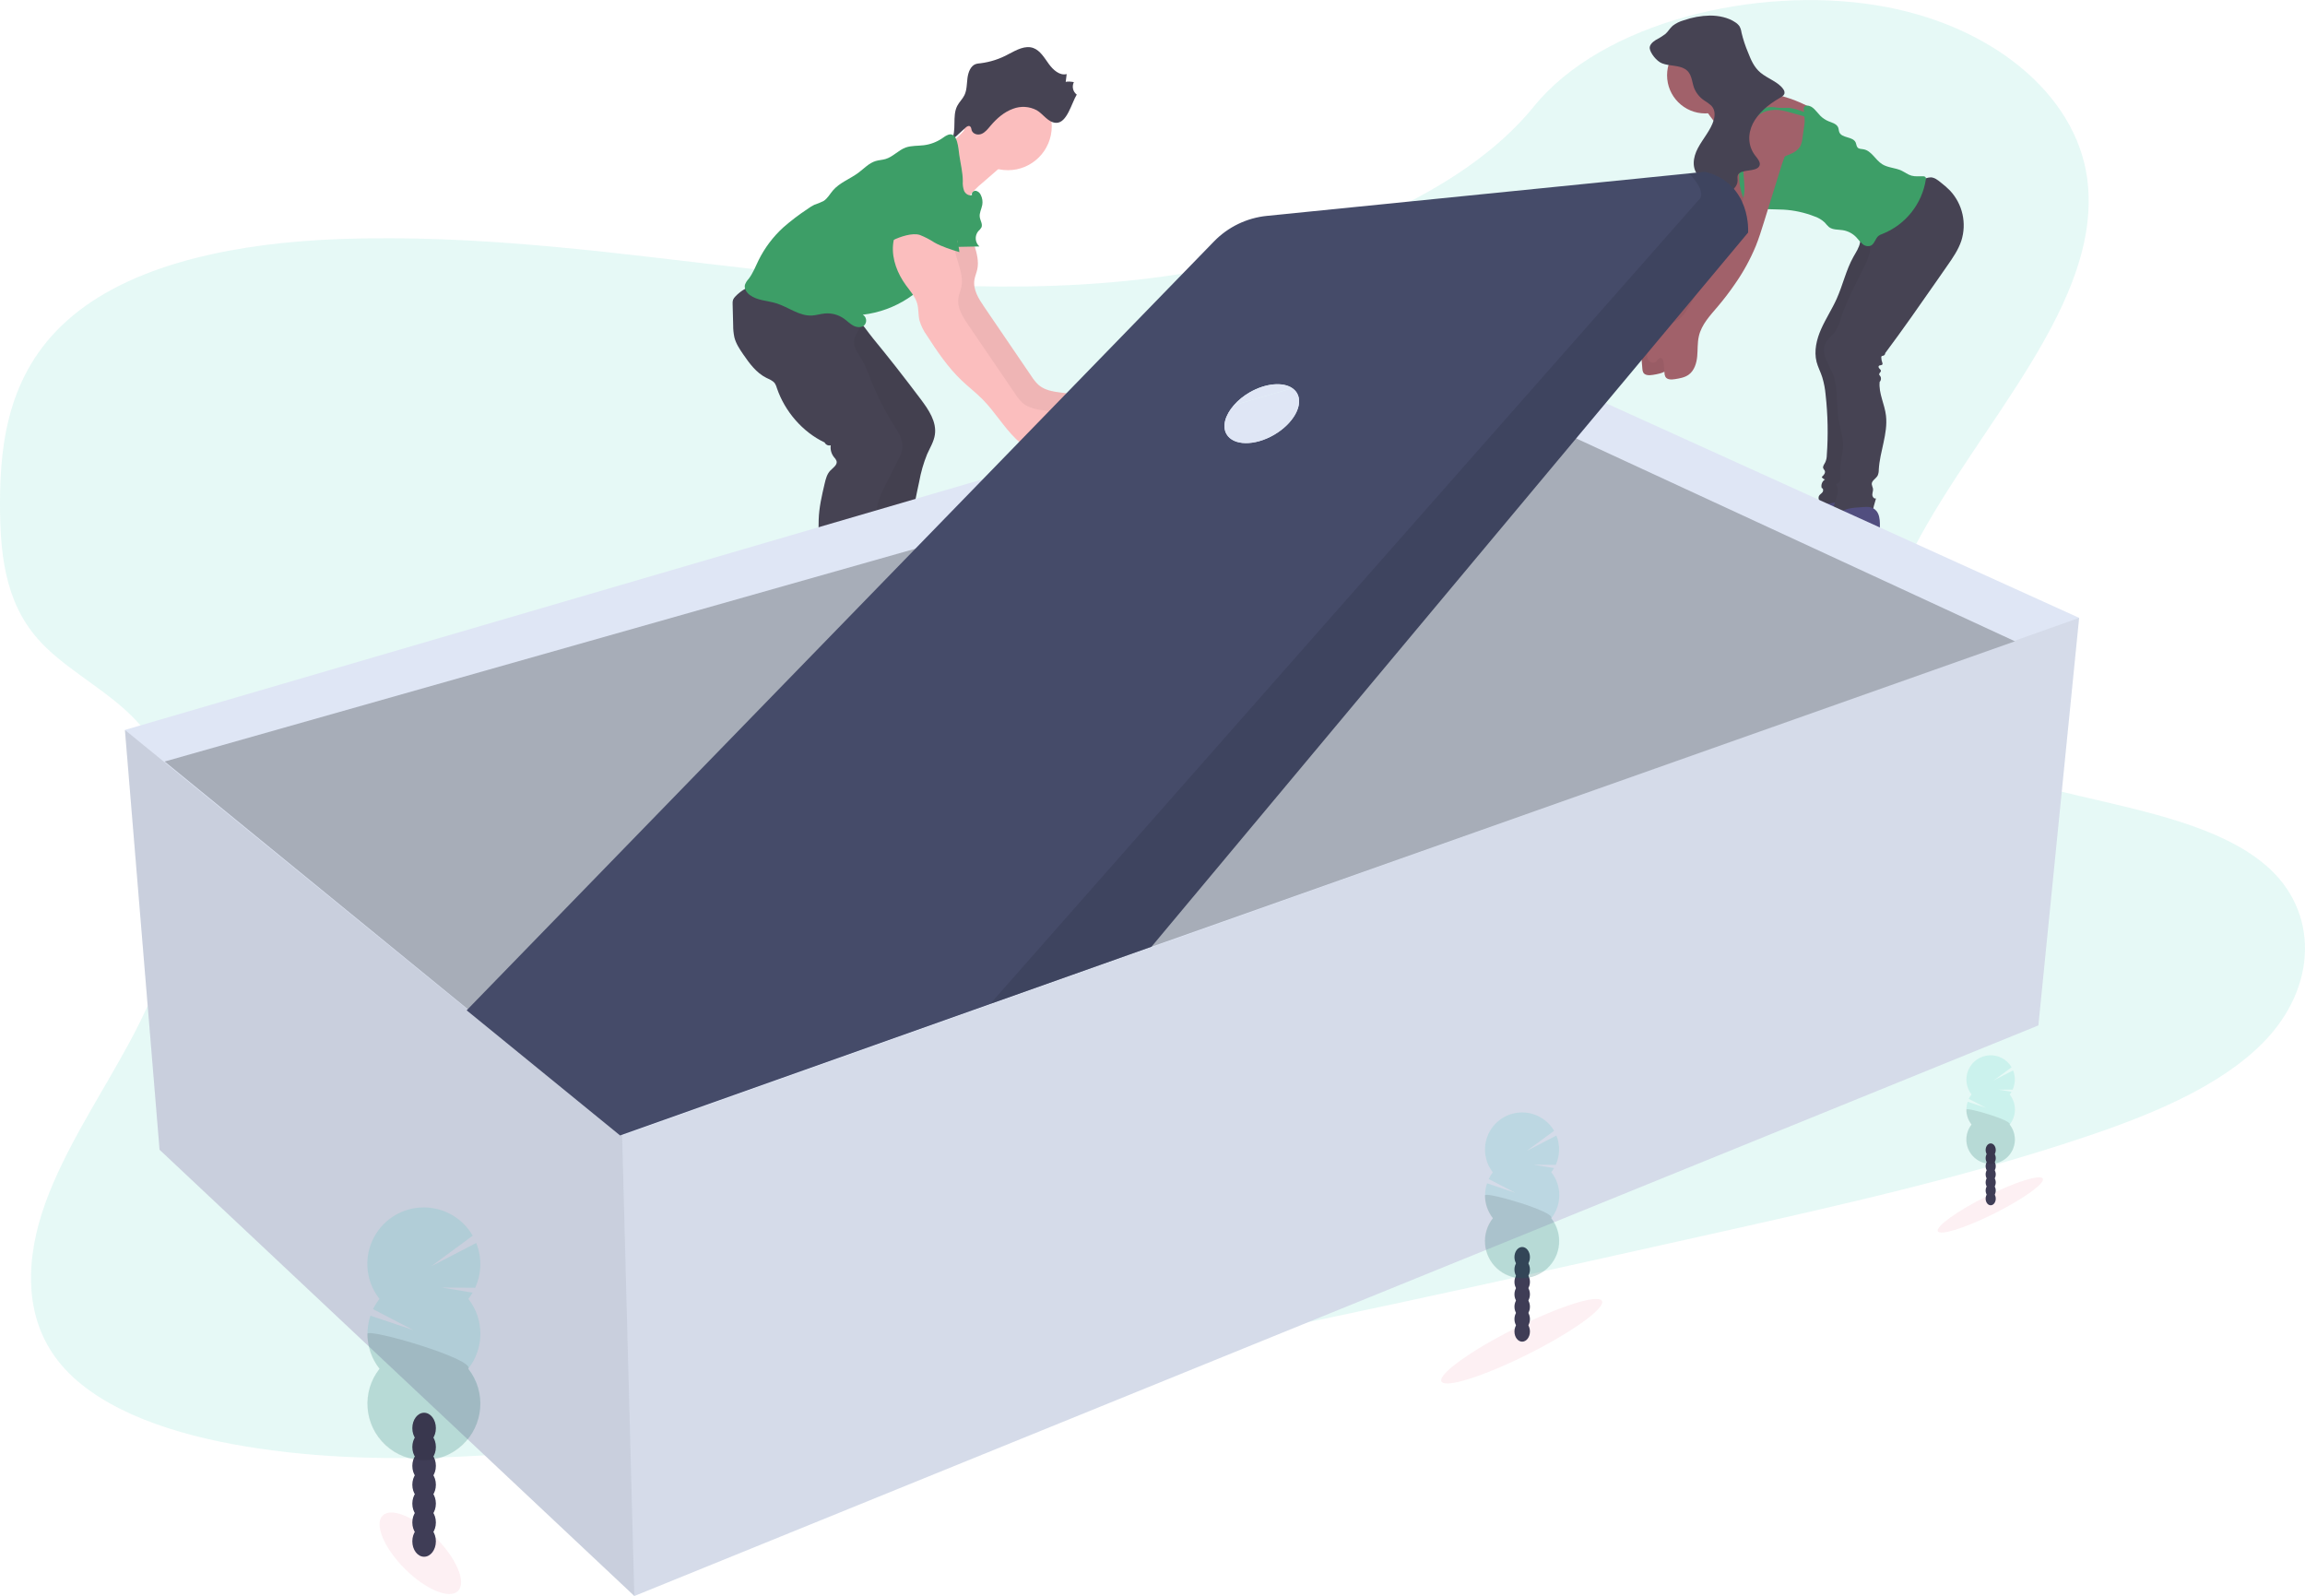 <svg cache-id="4d0df0faee214038b79a06d04ec650b4" id="eKtTGsJCdYL1" xmlns="http://www.w3.org/2000/svg" xmlns:xlink="http://www.w3.org/1999/xlink" viewBox="0 0 1131.14 783.2" shape-rendering="geometricPrecision" text-rendering="geometricPrecision"><style><![CDATA[#eKtTGsJCdYL47 {animation: eKtTGsJCdYL47_c_o 3000ms linear infinite normal forwards}@keyframes eKtTGsJCdYL47_c_o { 0% {opacity: 0.12} 100% {opacity: 1}}]]></style><path id="eKtTGsJCdYL2" d="M618.92,192C547.55,204,476.23,198.62,407.61,190.85C338.99,183.08,270.61,172.97,199.13,175.79C153.18,177.65,102,186.74,70,213.42C39.19,239.1,34.46,273.84,34.43,305.2C34.43,328.8,36.43,353.2,53.06,372.03C64.57,385.09,82.28,394.47,95.62,406.52C142.06,448.45,128.12,514.23,97.85,570.13C83.65,596.35,66.27,622.13,56.62,648.95C46.97,675.77,45.74,704.58,63.18,726.55C80.46,748.32,113.82,760.65,148.58,767.08C219.19,780.15,297.79,772.33,373.84,761.66C542.19,738.05,708.78,700.88,874.92,663.8C936.4,650.07,998.15,636.28,1057.38,616.42C1090.27,605.42,1123.75,591.59,1144.96,570.09C1171.88,542.78,1172.5,505.44,1146.41,483.09C1102.64,445.52,1003.79,453.6,969.91,410.7C951.26,387,959.28,355,974,326.8C1005.59,266.22,1066.8,206.45,1058.68,145.96C1053.1,104.42,1011.18,69.96,955.09,60.96C896.3,51.44,820.87,69.03,787.09,110.72C752.4,153.61,681.94,181.42,618.92,192Z" transform="matrix(1 0 0 1 -34.43 -58.4)" opacity="0.1" fill="rgb(0,191,166)" stroke="none" stroke-width="1"/><path id="eKtTGsJCdYL3" d="M889.11,165.49C887.9,169.37,886.68,173.25,885.11,177.02C882.425,183.572,879.035,189.812,875,195.63C872.379,199.459,869.561,203.151,866.56,206.69C862.8,211.12,858.61,215.58,857.28,221.24C856.51,224.51,856.77,227.93,856.44,231.24C856.11,234.55,855.04,238.12,852.33,240.12C850.4,241.55,847.93,241.98,845.56,242.36C843.86,242.63,841.74,242.71,840.85,241.24C840.55,240.637,840.393,239.973,840.39,239.3L839.98,234.41C839.89,233.36,839.52,232,838.46,231.95C837.4,231.9,836.87,233.31,835.97,233.95C834.77,234.79,832.97,233.95,832.31,232.68C831.763,231.309,831.724,229.787,832.2,228.39C833.675,222.758,837.489,218.027,842.68,215.39C844.461,214.668,846.169,213.777,847.78,212.73C849.417,211.307,850.773,209.591,851.78,207.67C861.06,192.39,870.39,177.03,876.93,160.4C878.227,157.433,879.102,154.299,879.53,151.09C879.85,147.81,879.34,144.53,879.13,141.24C878.744,135.352,879.287,129.439,880.74,123.72C881.061,122.214,881.629,120.771,882.42,119.45C885.12,115.36,891.42,114.75,895.42,117.58C898.402,119.868,900.282,123.305,900.6,127.05C900.89,130.36,898.98,133.8,898.01,136.89Q893.56,151.21,889.11,165.49Z" transform="matrix(1 0 0 1 -34.43 -58.4)" fill="rgb(161,97,106)" stroke="none" stroke-width="1"/><path id="eKtTGsJCdYL4" d="M889.11,165.49C887.9,169.37,886.68,173.25,885.11,177.02C882.425,183.572,879.035,189.812,875,195.63C872.379,199.459,869.561,203.151,866.56,206.69C862.8,211.12,858.61,215.58,857.28,221.24C856.51,224.51,856.77,227.93,856.44,231.24C856.11,234.55,855.04,238.12,852.33,240.12C850.4,241.55,847.93,241.98,845.56,242.36C843.86,242.63,841.74,242.71,840.85,241.24C840.55,240.637,840.393,239.973,840.39,239.3L839.98,234.41C839.89,233.36,839.52,232,838.46,231.95C837.4,231.9,836.87,233.31,835.97,233.95C834.77,234.79,832.97,233.95,832.31,232.68C831.763,231.309,831.724,229.787,832.2,228.39C833.675,222.758,837.489,218.027,842.68,215.39C844.461,214.668,846.169,213.777,847.78,212.73C849.417,211.307,850.773,209.591,851.78,207.67C861.06,192.39,870.39,177.03,876.93,160.4C878.227,157.433,879.102,154.299,879.53,151.09C879.85,147.81,879.34,144.53,879.13,141.24C878.744,135.352,879.287,129.439,880.74,123.72C881.061,122.214,881.629,120.771,882.42,119.45C885.12,115.36,891.42,114.75,895.42,117.58C898.402,119.868,900.282,123.305,900.6,127.05C900.89,130.36,898.98,133.8,898.01,136.89Q893.56,151.21,889.11,165.49Z" transform="matrix(1 0 0 1 -34.43 -58.4)" opacity="0.05" fill="rgb(0,0,0)" stroke="none" stroke-width="1"/><path id="eKtTGsJCdYL5" d="M947.41,328.87C945.599,329.491,943.676,329.719,941.77,329.54C941.63,327.98,939.53,327.63,937.97,327.71C937.215,327.685,936.468,327.857,935.8,328.21C935.41,328.46,935.11,328.83,934.73,329.08C934.054,329.455,933.293,329.651,932.52,329.65L924.4,330.33C920.78,330.64,917.01,330.93,913.62,329.63C912.943,329.42,912.342,329.016,911.89,328.47C910.97,327.15,911.89,325.26,913.16,324.31C914.43,323.36,916.07,322.91,917.35,321.93C920.17,319.78,920.56,315.76,922.05,312.55C923.103,310.513,924.41,308.618,925.94,306.91C927.042,305.443,928.329,304.126,929.77,302.99C933.02,300.63,936.77,300.68,940.6,300.34C943.3,300.1,945.84,299.95,947.78,302.34C950.17,305.34,949.22,311.34,949.07,314.85C948.882,319.559,948.327,324.247,947.41,328.87Z" transform="matrix(1 0 0 1 -34.43 -58.4)" fill="rgb(81,78,127)" stroke="none" stroke-width="1"/><path id="eKtTGsJCdYL6" d="M947.41,328.87C945.599,329.491,943.676,329.719,941.77,329.54C941.63,327.98,939.53,327.63,937.97,327.71C937.215,327.685,936.468,327.857,935.8,328.21C935.41,328.46,935.11,328.83,934.73,329.08C934.054,329.455,933.293,329.651,932.52,329.65L924.4,330.33C920.78,330.64,917.01,330.93,913.62,329.63C912.943,329.42,912.342,329.016,911.89,328.47C910.97,327.15,911.89,325.26,913.16,324.31C914.43,323.36,916.07,322.91,917.35,321.93C920.17,319.78,920.56,315.76,922.05,312.55C923.103,310.513,924.41,308.618,925.94,306.91C927.042,305.443,928.329,304.126,929.77,302.99C933.02,300.63,936.77,300.68,940.6,300.34C943.3,300.1,945.84,299.95,947.78,302.34C950.17,305.34,949.22,311.34,949.07,314.85C948.882,319.559,948.327,324.247,947.41,328.87Z" transform="matrix(1 0 0 1 -34.43 -58.4)" opacity="0.05" fill="rgb(0,0,0)" stroke="none" stroke-width="1"/><path id="eKtTGsJCdYL7" d="M944.13,170.91C946.61,171.71,947.69,174.8,947.23,177.38C946.77,179.96,945.23,182.16,943.96,184.44C940.34,190.91,938.78,198.31,935.74,205.06C933.47,210.11,930.4,214.77,928.15,219.83C925.9,224.89,924.53,230.6,925.88,235.96C926.55,238.57,927.88,240.96,928.68,243.53C929.521,246.315,930.071,249.181,930.32,252.08C931.421,261.928,931.619,271.856,930.91,281.74C930.905,282.945,930.653,284.136,930.17,285.24C929.66,286.24,928.78,287.24,929.17,288.24C929.34,288.65,929.7,288.95,929.89,289.35C930.41,290.47,929.37,291.66,928.42,292.46C928.76,293.07,929.334,293.514,930.01,293.69C928.608,294.584,927.955,296.288,928.4,297.89C929.25,298.01,929.3,299.31,928.77,299.98C928.24,300.65,927.4,301.08,927.02,301.85C926.556,303.152,927.187,304.591,928.46,305.13C929.708,305.616,931.072,305.72,932.38,305.43C934.621,305.128,936.834,304.65,939,304C939.715,303.818,940.393,303.51,941,303.09C942.087,302.033,942.734,300.604,942.81,299.09C943.305,295.02,943.456,290.915,943.26,286.82C942.9,266.98,943.26,247.12,944.12,227.29C944.47,219.29,946.87,211.54,949.95,204.18C951.664,200.404,953.566,196.716,955.65,193.13C960.09,185,964,176,963,166.72C962.89,165.72,962.52,164.53,961.54,164.37C961.153,164.328,960.762,164.394,960.41,164.56C958.354,165.519,956.366,166.618,954.46,167.85C951.314,169.689,947.77,170.739,944.13,170.91Z" transform="matrix(1 0 0 1 -34.43 -58.4)" fill="rgb(70,67,83)" stroke="none" stroke-width="1"/><path id="eKtTGsJCdYL8" d="M944.13,170.91C946.61,171.71,947.69,174.8,947.23,177.38C946.77,179.96,945.23,182.16,943.96,184.44C940.34,190.91,938.78,198.31,935.74,205.06C933.47,210.11,930.4,214.77,928.15,219.83C925.9,224.89,924.53,230.6,925.88,235.96C926.55,238.57,927.88,240.96,928.68,243.53C929.521,246.315,930.071,249.181,930.32,252.08C931.421,261.928,931.619,271.856,930.91,281.74C930.905,282.945,930.653,284.136,930.17,285.24C929.66,286.24,928.78,287.24,929.17,288.24C929.34,288.65,929.7,288.95,929.89,289.35C930.41,290.47,929.37,291.66,928.42,292.46C928.76,293.07,929.334,293.514,930.01,293.69C928.608,294.584,927.955,296.288,928.4,297.89C929.25,298.01,929.3,299.31,928.77,299.98C928.24,300.65,927.4,301.08,927.02,301.85C926.556,303.152,927.187,304.591,928.46,305.13C929.708,305.616,931.072,305.72,932.38,305.43C934.621,305.128,936.834,304.65,939,304C939.715,303.818,940.393,303.51,941,303.09C942.087,302.033,942.734,300.604,942.81,299.09C943.305,295.02,943.456,290.915,943.26,286.82C942.9,266.98,943.26,247.12,944.12,227.29C944.47,219.29,946.87,211.54,949.95,204.18C951.664,200.404,953.566,196.716,955.65,193.13C960.09,185,964,176,963,166.72C962.89,165.72,962.52,164.53,961.54,164.37C961.153,164.328,960.762,164.394,960.41,164.56C958.354,165.519,956.366,166.618,954.46,167.85C951.314,169.689,947.77,170.739,944.13,170.91Z" transform="matrix(1 0 0 1 -34.43 -58.4)" opacity="0.05" fill="rgb(0,0,0)" stroke="none" stroke-width="1"/><path id="eKtTGsJCdYL9" d="M977.66,146.8C978.95,145.962,980.443,145.489,981.98,145.43C983.76,145.52,985.28,146.69,986.67,147.81C988.317,149.074,989.88,150.444,991.35,151.91C997.536,158.523,999.663,167.963,996.91,176.59C995.44,181,992.75,184.89,990.09,188.7L984.69,196.46C976.45,208.29,968.21,220.12,959.58,231.67C959.576,232.253,959.196,232.766,958.64,232.94C958.32,233.02,957.94,233.01,957.75,233.27C957.665,233.433,957.627,233.617,957.64,233.8C957.66,234.657,957.822,235.506,958.12,236.31C958.26,236.57,958.296,236.874,958.22,237.16C957.94,237.81,956.76,237.45,956.38,238.05C956.13,238.45,956.44,238.97,956.77,239.31C957.1,239.65,957.51,240.03,957.45,240.5C957.39,240.97,956.57,241.5,956.6,242.08C956.6,242.42,956.9,242.68,957.11,242.95C957.716,243.838,957.603,245.032,956.84,245.79C956.27,251.43,959.34,256.79,959.95,262.41C960.95,271.29,956.9,279.96,956.41,288.87C956.439,289.873,956.248,290.869,955.85,291.79C955.02,293.33,952.85,294.26,952.96,296.01C953.117,296.728,953.317,297.436,953.56,298.13C953.73,299.13,953.26,300.13,953.24,301.13C953.22,302.13,954.1,303.36,955.05,302.97Q953.99,306.5,953.16,310.1L934.26,311.66C934.056,309.961,934.114,308.241,934.43,306.56C934.81,304.74,935.64,303.03,936.07,301.22C936.636,299.415,936.361,297.45,935.32,295.87C936.341,295.887,937.225,295.164,937.41,294.16C937.585,293.188,937.585,292.192,937.41,291.22C936.91,286.29,938.98,281.43,938.91,276.48C938.86,272.58,937.49,268.84,936.8,265C935.32,256.8,936.86,247.91,933.21,240.43C931,235.91,927.94,230.91,930.42,226.54C931.64,224.38,933.8,222.9,935.21,220.86C936.358,218.935,937.22,216.853,937.77,214.68C940.68,205.68,945.39,197.31,949.52,188.76C950.642,186.626,951.476,184.353,952,182C952.294,179.92,952.397,177.818,952.31,175.72C952.318,171.943,952.552,168.169,953.01,164.42C953.103,162.779,953.572,161.181,954.38,159.75C955.198,158.669,956.216,157.755,957.38,157.06C963.58,152.75,971,150.32,977.66,146.8Z" transform="matrix(1 0 0 1 -34.43 -58.4)" fill="rgb(70,67,83)" stroke="none" stroke-width="1"/><path id="eKtTGsJCdYL10" d="M955,335.79C953.185,336.411,951.26,336.639,949.35,336.46C949.21,334.91,947.12,334.55,945.56,334.63C944.802,334.606,944.051,334.778,943.38,335.13C943,335.38,942.7,335.75,942.31,336C941.634,336.376,940.873,336.572,940.1,336.57L931.99,337.26C928.36,337.56,924.6,337.85,921.2,336.55C920.523,336.346,919.923,335.942,919.48,335.39C918.55,334.07,919.48,332.19,920.75,331.23C922.02,330.27,923.66,329.83,924.93,328.86C927.75,326.7,928.14,322.69,929.64,319.47C930.687,317.435,931.991,315.543,933.52,313.84C934.627,312.375,935.914,311.055,937.35,309.91C940.61,307.55,944.35,307.6,948.18,307.27C950.89,307.02,953.43,306.87,955.36,309.27C957.76,312.27,956.8,318.27,956.66,321.78C956.472,326.486,955.917,331.17,955,335.79Z" transform="matrix(1 0 0 1 -34.43 -58.4)" fill="rgb(81,78,127)" stroke="none" stroke-width="1"/><circle id="eKtTGsJCdYL11" r="18.72" transform="matrix(1 0 0 1 836.81 36.94)" fill="rgb(161,97,106)" stroke="none" stroke-width="1"/><path id="eKtTGsJCdYL12" d="M888.89,100.9C891.58,103.21,895.43,103.39,898.95,103.75C906.478,104.512,913.806,106.63,920.58,110C921.522,110.397,922.373,110.982,923.08,111.72C923.689,112.509,924.122,113.42,924.35,114.39C924.989,116.497,925.23,118.705,925.06,120.9C924.814,123.032,924.201,125.106,923.25,127.03C920.648,132.404,916.64,136.972,911.65,140.25C910.77,140.905,909.772,141.384,908.71,141.66C906.25,142.17,903.87,140.75,901.44,140.11C899.229,139.532,896.898,139.609,894.73,140.33C892.73,141,890.54,142.25,888.56,141.42C887.292,140.708,886.307,139.581,885.77,138.23C883.857,134.606,882.15,130.877,880.66,127.06C880.126,125.576,879.508,124.124,878.81,122.71C876.64,118.57,872.89,115.38,871.02,111.1C870.631,110.435,870.565,109.63,870.84,108.91C871.194,108.45,871.673,108.103,872.22,107.91C874.988,106.315,877.508,104.324,879.7,102C880.93,100.83,883.19,97.63,884.96,97.36C887,97,887.55,99.74,888.89,100.9Z" transform="matrix(1 0 0 1 -34.43 -58.4)" fill="rgb(161,97,106)" stroke="none" stroke-width="1"/><path id="eKtTGsJCdYL13" d="M888.46,138.94C890.63,139.94,893.18,139.51,895.54,139.02C901.6,137.76,907.73,136.47,913.34,133.85C915.093,133.179,916.611,132.011,917.71,130.49C918.394,129.19,918.809,127.764,918.93,126.3L919.93,119.3C920.29,116.87,919.66,114.62,919.61,112.16C919.533,111.609,919.681,111.051,920.02,110.61C920.359,110.323,920.798,110.183,921.24,110.22C924.06,110.22,925.76,113.22,927.73,115.22C928.871,116.369,930.231,117.277,931.73,117.89C933.52,118.63,935.73,119.15,936.48,120.95C936.78,121.7,936.74,122.55,937.06,123.3C938.32,126.3,943.69,125.3,945.06,128.3C945.44,129.14,945.42,130.19,946.06,130.85C946.7,131.51,947.9,131.5,948.89,131.66C952.79,132.3,954.69,136.82,958.03,138.95C960.84,140.74,964.46,140.7,967.48,142.1C969.17,142.88,970.66,144.1,972.48,144.61C974.3,145.12,976.27,144.85,978.18,144.9C978.592,144.861,979.001,144.995,979.31,145.27C979.549,145.637,979.618,146.089,979.5,146.51C977.614,158.543,969.516,168.686,958.2,173.19C957.559,173.397,956.949,173.694,956.39,174.07C954.69,175.34,954.39,178.07,952.46,178.97C951.04,179.47,949.459,179.13,948.37,178.09C947.305,177.065,946.303,175.976,945.37,174.83C943.608,172.989,941.295,171.771,938.78,171.36C936.46,170.99,933.86,171.26,931.99,169.84C931.223,169.128,930.508,168.363,929.85,167.55C928.452,166.252,926.796,165.264,924.99,164.65C920.061,162.704,914.851,161.562,909.56,161.27C904.64,161,899.56,161.44,894.91,159.84C893.698,159.469,892.582,158.837,891.64,157.99C890.635,156.909,889.889,155.613,889.46,154.2C887.761,149.296,887.416,144.024,888.46,138.94Z" transform="matrix(1 0 0 1 -34.43 -58.4)" fill="rgb(61,158,103)" stroke="none" stroke-width="1"/><path id="eKtTGsJCdYL14" d="M912.58,111.35C911.2,111.23,909.82,111.4,908.43,111.35C906.8,111.35,905.19,110.95,903.56,110.94C898.263,111.03,893.638,114.549,892.14,119.63C892.003,120.026,891.978,120.451,892.07,120.86C892.181,121.277,892.581,121.549,893.01,121.5C893.554,120.024,894.258,118.612,895.11,117.29C896.668,115.178,898.879,113.639,901.4,112.91C903.914,112.203,906.561,112.107,909.12,112.63C910.18,112.83,911.23,113.12,912.27,113.4L917.27,114.78C918.19,115.03,919.11,115.28,920.01,115.61C920.7,115.87,921.88,116.82,922.56,116.86C923.48,116.86,922.73,116.06,922.32,115.52C921.509,114.407,920.368,113.578,919.06,113.15C916.981,112.29,914.805,111.685,912.58,111.35Z" transform="matrix(1 0 0 1 -34.43 -58.4)" fill="rgb(61,158,103)" stroke="none" stroke-width="1"/><path id="eKtTGsJCdYL15" d="M900,167.58C898.79,171.46,897.58,175.35,896.06,179.12C893.343,185.676,889.92,191.916,885.85,197.73C883.229,201.559,880.411,205.251,877.41,208.79C873.65,213.22,869.41,217.68,868.13,223.34C867.36,226.61,867.62,230.03,867.3,233.34C866.98,236.65,865.89,240.22,863.19,242.22C861.25,243.65,858.78,244.08,856.41,244.45C854.72,244.73,852.6,244.81,851.71,243.34C851.407,242.738,851.246,242.074,851.24,241.4L850.84,236.51C850.75,235.51,850.37,234.1,849.32,234.05C848.27,234,847.72,235.41,846.82,236.05C845.62,236.89,843.82,236.05,843.16,234.78C842.612,233.405,842.576,231.879,843.06,230.48C844.535,224.851,848.345,220.121,853.53,217.48C855.311,216.752,857.022,215.862,858.64,214.82C860.277,213.397,861.634,211.681,862.64,209.76C871.92,194.48,881.25,179.12,887.8,162.49C889.091,159.518,889.962,156.382,890.39,153.17C890.71,149.9,890.21,146.61,889.99,143.33C889.601,137.441,890.148,131.528,891.61,125.81C891.927,124.303,892.495,122.859,893.29,121.54C895.98,117.45,902.29,116.84,906.29,119.67C909.271,121.96,911.154,125.395,911.48,129.14C911.77,132.45,909.85,135.89,908.89,138.98Q904.43,153.29,900,167.58Z" transform="matrix(1 0 0 1 -34.43 -58.4)" fill="rgb(161,97,106)" stroke="none" stroke-width="1"/><path id="eKtTGsJCdYL16" d="M844,82.11C843.85,80.55,845.25,79.11,846.84,78.11C848.514,77.229,850.122,76.226,851.65,75.11C853.07,73.88,853.84,72.29,855.27,71.05C856.879,69.82,858.709,68.911,860.66,68.37C864.815,66.908,869.177,66.122,873.58,66.04C878.04,66.04,882.58,67.04,885.94,69.31C886.757,69.821,887.47,70.483,888.04,71.26C888.568,72.22,888.908,73.272,889.04,74.36C889.838,77.715,890.919,80.997,892.27,84.17C893.66,87.7,895.14,91.36,898.41,94.09C901.91,97,907.26,98.68,909.57,102.21C910.083,102.842,910.272,103.678,910.08,104.47C909.75,105.37,908.69,105.97,907.71,106.53C902.02,109.79,897.13,114.02,894.6,119.07C892.07,124.12,892.16,130.07,895.75,134.72C897.07,136.44,898.89,138.48,897.6,140.21C895.6,142.84,888.91,141.33,887.35,144.12C886.86,145,887.15,146.02,887.14,146.98C887.14,149.9,884.34,152.49,880.93,153.84C877.52,155.19,873.57,155.51,869.73,155.68C868.711,153.389,868.61,150.793,869.45,148.43C869.705,147.923,869.806,147.353,869.74,146.79C869.458,146.155,869.013,145.607,868.45,145.2C864.35,141.33,865.21,135.62,867.68,131.01C870.15,126.4,873.98,122.19,875.41,117.34C876.11,114.93,876.12,112.22,874.2,110.23C873.107,109.265,871.929,108.401,870.68,107.65C868.441,106.134,866.718,103.971,865.74,101.45C864.59,98.26,864.74,94.45,861.4,92.31C858.19,90.31,853.68,90.88,850.13,89.51C847.41,88.54,844.23,84.39,844,82.11Z" transform="matrix(1 0 0 1 -34.43 -58.4)" fill="rgb(70,67,83)" stroke="none" stroke-width="1"/><path id="eKtTGsJCdYL17" d="M510.36,166.59C509.61,174.76,515.79,182.69,513.99,190.69C513.6,192.4,512.87,194.02,512.6,195.75C511.85,200.5,514.68,204.99,517.39,208.97L540.62,243.07C541.557,244.565,542.672,245.942,543.94,247.17C548.39,251.17,555.05,250.7,560.88,251.89C564.98,252.717,568.852,254.423,572.23,256.89C572.384,257.002,572.486,257.171,572.514,257.359C572.542,257.547,572.494,257.738,572.38,257.89C570.43,260.572,567.25,262.079,563.94,261.89C563.33,262.69,563.94,263.89,564.78,264.45C566.03,265.32,567.78,265.55,568,267.66C568.08,268.397,567.93,269.141,567.57,269.79C566.634,271.221,565.178,272.232,563.51,272.61C555.51,275.07,546.77,270.75,540.75,264.87C534.73,258.99,530.41,251.57,524.5,245.58C521.23,242.27,517.5,239.44,514.14,236.23C507.42,229.82,502.19,222.04,497.14,214.23C495.489,211.965,494.244,209.431,493.46,206.74C492.84,204.09,493.12,201.27,492.4,198.64C491.46,195.18,488.94,192.43,486.83,189.53C482.71,183.85,479.96,176.91,480.5,169.91C481.04,162.91,485.38,156,492,153.65C494.046,152.834,496.3,152.698,498.43,153.26C501.13,154.09,503.12,156.33,504.98,158.47L509.38,163.57C510.488,164.686,511.361,166.012,511.95,167.47C512.528,168.968,512.176,170.665,511.05,171.81" transform="matrix(1 0 0 1 -34.43 -58.4)" fill="rgb(251,190,190)" stroke="none" stroke-width="1"/><path id="eKtTGsJCdYL18" d="M510.36,166.59C509.61,174.76,515.79,182.69,513.99,190.69C513.6,192.4,512.87,194.02,512.6,195.75C511.85,200.5,514.68,204.99,517.39,208.97L540.62,243.07C541.557,244.565,542.672,245.942,543.94,247.17C548.39,251.17,555.05,250.7,560.88,251.89C564.98,252.717,568.852,254.423,572.23,256.89C572.384,257.002,572.486,257.171,572.514,257.359C572.542,257.547,572.494,257.738,572.38,257.89C570.43,260.572,567.25,262.079,563.94,261.89C563.33,262.69,563.94,263.89,564.78,264.45C566.03,265.32,567.78,265.55,568,267.66C568.08,268.397,567.93,269.141,567.57,269.79C566.634,271.221,565.178,272.232,563.51,272.61C555.51,275.07,546.77,270.75,540.75,264.87C534.73,258.99,530.41,251.57,524.5,245.58C521.23,242.27,517.5,239.44,514.14,236.23C507.42,229.82,502.19,222.04,497.14,214.23C495.489,211.965,494.244,209.431,493.46,206.74C492.84,204.09,493.12,201.27,492.4,198.64C491.46,195.18,488.94,192.43,486.83,189.53C482.71,183.85,479.96,176.91,480.5,169.91C481.04,162.91,485.38,156,492,153.65C494.046,152.834,496.3,152.698,498.43,153.26C501.13,154.09,503.12,156.33,504.98,158.47L509.38,163.57C510.488,164.686,511.361,166.012,511.95,167.47C512.528,168.968,512.176,170.665,511.05,171.81" transform="matrix(1 0 0 1 -34.43 -58.4)" opacity="0.05" fill="rgb(0,0,0)" stroke="none" stroke-width="1"/><path id="eKtTGsJCdYL19" d="M492.78,376.89C497.85,379.98,504.17,380.17,510.07,379.45C511.02,379.33,512.15,379.26,512.76,379.99C513.64,381.06,512.6,382.62,511.52,383.48C508.036,386.093,503.944,387.776,499.63,388.37C495.781,388.912,491.897,389.17,488.01,389.14C477.41,389.32,466.75,389.5,456.25,387.97C455.645,387.927,455.055,387.756,454.52,387.47C453.852,386.987,453.386,386.275,453.21,385.47C452.49,382.75,453.88,379.81,455.97,377.92C458.06,376.03,460.75,374.92,463.37,373.92L472.6,370.33C474.76,369.49,478.23,367.25,480.6,367.42C484.93,367.76,489.11,374.74,492.78,376.89Z" transform="matrix(1 0 0 1 -34.43 -58.4)" fill="rgb(63,61,86)" stroke="none" stroke-width="1"/><path id="eKtTGsJCdYL20" d="M492.78,376.89C497.85,379.98,504.17,380.17,510.07,379.45C511.02,379.33,512.15,379.26,512.76,379.99C513.64,381.06,512.6,382.62,511.52,383.48C508.036,386.093,503.944,387.776,499.63,388.37C495.781,388.912,491.897,389.17,488.01,389.14C477.41,389.32,466.75,389.5,456.25,387.97C455.645,387.927,455.055,387.756,454.52,387.47C453.852,386.987,453.386,386.275,453.21,385.47C452.49,382.75,453.88,379.81,455.97,377.92C458.06,376.03,460.75,374.92,463.37,373.92L472.6,370.33C474.76,369.49,478.23,367.25,480.6,367.42C484.93,367.76,489.11,374.74,492.78,376.89Z" transform="matrix(1 0 0 1 -34.43 -58.4)" opacity="0.05" fill="rgb(0,0,0)" stroke="none" stroke-width="1"/><path id="eKtTGsJCdYL21" d="M486.34,254.43C490.17,259.54,494.15,265.43,493.2,271.76C492.69,275.17,490.78,278.18,489.38,281.33C487.629,285.664,486.332,290.168,485.51,294.77C484.07,301.46,482.63,308.17,481.75,314.96C480.75,322.63,485.46,344.83,485.9,352.55C486,354.41,486.22,356.43,487.51,357.77C488.02,358.3,488.7,358.77,488.92,359.42C489.059,360.085,488.952,360.778,488.62,361.37C486.45,366.25,482.02,369.88,477.1,371.96C472.18,374.04,460.21,377.62,454.87,377.8C454.162,377.883,453.444,377.79,452.78,377.53C452.062,377.096,451.496,376.449,451.16,375.68C447.31,368.3,451.01,342.06,450.95,333.74C450.95,326.79,449.26,319.89,449.57,312.95C449.81,307.38,451.3,301.95,451.85,296.39C452.74,287.28,451.06,278.14,449.39,269.14C448.11,262.25,446.82,255.35,445.18,248.53C444.18,244.38,443.02,240.18,440.73,236.53C438.92,233.66,436.46,231.27,434.4,228.58C428.662,221.064,426.111,211.591,427.3,202.21C427.42,201.28,440.63,205.55,441.77,206.05C446.507,208.064,450.866,210.871,454.66,214.35C457.66,217.25,460.12,221.14,462.79,224.4Q468.46,231.3,473.98,238.32Q480.25,246.33,486.34,254.43Z" transform="matrix(1 0 0 1 -34.43 -58.4)" fill="rgb(70,67,83)" stroke="none" stroke-width="1"/><path id="eKtTGsJCdYL22" d="M486.34,254.12C490.17,259.24,494.15,265.12,493.2,271.46C492.69,274.87,490.78,277.87,489.38,281.02C487.629,285.354,486.332,289.858,485.51,294.46C484.07,301.16,482.63,307.86,481.75,314.65C480.75,322.33,485.46,344.52,485.9,352.25C486,354.11,486.22,356.13,487.51,357.47C488.02,357.99,488.7,358.42,488.92,359.11C489.059,359.775,488.952,360.468,488.62,361.06C486.45,365.94,482.02,369.58,477.1,371.66C472.18,373.74,460.21,375.66,454.87,375.82C454.162,375.903,453.444,375.81,452.78,375.55C452.062,375.116,451.496,374.469,451.16,373.7C447.31,366.32,451.01,341.75,450.95,333.43C450.95,326.48,449.26,319.59,449.57,312.64C449.81,307.07,451.3,301.64,451.85,296.08C452.74,286.98,451.06,277.83,449.39,268.84C448.11,261.94,446.82,255.04,445.18,248.23C444.18,244.07,443.02,239.87,440.73,236.23C438.92,233.37,436.46,230.97,434.4,228.29C428.659,220.771,426.109,211.295,427.3,201.91C427.42,200.99,440.63,205.26,441.77,205.76C446.511,207.767,450.871,210.575,454.66,214.06C457.66,216.96,460.12,220.85,462.79,224.06Q468.46,230.96,473.98,237.98Q480.25,246,486.34,254.12Z" transform="matrix(1 0 0 1 -34.43 -58.4)" opacity="0.05" fill="rgb(0,0,0)" stroke="none" stroke-width="1"/><circle id="eKtTGsJCdYL23" r="21.53" transform="matrix(1 0 0 1 494.6 61.99)" fill="rgb(251,190,190)" stroke="none" stroke-width="1"/><path id="eKtTGsJCdYL24" d="M509.65,119.49C505.64,125.91,499.194,130.425,491.79,132L493.41,137.87C496.21,148,499.35,158.71,507.18,165.73C506.32,162.3,507.43,158.62,509.36,155.66C511.437,152.792,513.897,150.222,516.67,148.02L529.06,137.24C529.434,136.973,529.75,136.632,529.99,136.24C530.295,135.483,530.295,134.637,529.99,133.88C528.41,128.97,523.9,125.88,520.26,122.59C518.418,120.87,516.771,118.951,515.35,116.87C512.81,113.33,511.28,116.86,509.65,119.49Z" transform="matrix(1 0 0 1 -34.43 -58.4)" fill="rgb(251,190,190)" stroke="none" stroke-width="1"/><path id="eKtTGsJCdYL25" d="M557.4,98.75L557.88,94.75C554.48,95.63,551.26,92.75,549.09,89.75C546.92,86.75,544.9,83.23,541.59,81.99C537.59,80.48,533.31,82.9,529.47,84.9C525.166,87.297,520.439,88.842,515.55,89.45C514.771,89.481,513.998,89.609,513.25,89.83C510.75,90.72,509.57,93.83,509.2,96.7C508.83,99.57,508.94,102.57,507.7,105.11C506.77,107.03,505.16,108.47,504.18,110.36C501.55,115.45,504.09,122.41,501.31,127.41L508.21,121.09C508.85,120.51,509.74,119.9,510.43,120.39C511.12,120.88,511.03,121.62,511.25,122.3C511.92,124.3,514.38,124.85,516.17,124.08C517.96,123.31,519.25,121.61,520.55,120.08C523.6,116.48,527.24,113.32,531.55,111.78C535.332,110.33,539.556,110.581,543.14,112.47C546.36,114.29,548.72,118.53,552.67,118.68C558.08,118.88,560.33,108.81,562.83,104.83C560.944,103.403,560.347,100.832,561.41,98.72C561,98.55,557.47,98.13,557.4,98.75Z" transform="matrix(1 0 0 1 -34.43 -58.4)" fill="rgb(70,67,83)" stroke="none" stroke-width="1"/><path id="eKtTGsJCdYL26" d="M467.67,376.71C471.919,380.515,477.447,382.576,483.15,382.48C484.6,382.48,486.61,382.76,486.62,384.21C486.586,384.641,486.438,385.056,486.19,385.41C484.389,388.414,481.539,390.645,478.19,391.67C475.08,392.61,471.77,392.46,468.53,392.29L459.08,391.8C457.29,391.71,455.5,391.61,453.72,391.4C451.94,391.19,450.02,390.8,448.17,390.53C443.611,389.879,439,389.661,434.4,389.88C433.19,389.93,431.77,389.88,431.02,388.97C430.27,388.06,430.67,386.38,430.94,385.05C431.5,382.31,430.94,379.44,431.46,376.69C432.37,371.87,436.52,368.17,441.11,366.42C445.36,364.8,452.9,362.95,456.92,365.64C461.26,368.54,463.85,373.26,467.67,376.71Z" transform="matrix(1 0 0 1 -34.43 -58.4)" fill="rgb(63,61,86)" stroke="none" stroke-width="1"/><path id="eKtTGsJCdYL27" d="M458.31,215.1C457.47,219.1,453.63,222.1,453.52,226.15C453.43,229.39,455.74,232.15,457.4,234.89C458.988,237.77,460.326,240.781,461.4,243.89C464.546,251.943,468.447,259.681,473.05,267C475.27,270.51,477.75,274.33,477.24,278.46C476.891,280.387,476.214,282.241,475.24,283.94L468.59,297.15C467.13,299.788,465.992,302.591,465.2,305.5C464.62,308.01,464.56,310.61,464.2,313.17C463.15,321.27,459.35,329.43,461.6,337.29C461.79,337.96,462.5,338.78,463.02,338.29C460.83,342.39,459.02,346.53,459.23,351.18C459.32,353.62,460.07,356.18,459.16,358.44C458.651,359.322,458.312,360.293,458.16,361.3C458.16,361.97,458.47,362.6,458.54,363.3C458.73,365.17,457.01,366.73,455.23,367.3C453.45,367.87,451.5,367.86,449.7,368.39C446.24,369.39,443.77,372.39,440.8,374.47C437.796,376.555,434.246,377.713,430.59,377.8C430.068,377.855,429.541,377.751,429.08,377.5C428.553,377.037,428.247,376.372,428.24,375.67C427.92,372.308,429.291,369.006,431.9,366.86C432.462,366.504,432.929,366.017,433.26,365.44C433.421,364.926,433.462,364.382,433.38,363.85C432.84,356.583,432.97,349.283,433.77,342.04C434.131,339.742,434.248,337.413,434.12,335.09C433.93,333.16,433.35,331.24,433.56,329.31C433.77,327.38,434.75,325.64,435.33,323.78C436.33,320.48,436.08,316.94,436.18,313.48C436.36,307.48,437.73,301.6,439.1,295.76C439.64,293.47,440.24,291.06,441.86,289.36C443.24,287.92,445.48,286.54,444.96,284.61C444.67,283.9,444.238,283.257,443.69,282.72C442.391,281.088,441.816,278.996,442.1,276.93C440.893,277.251,439.629,276.661,439.1,275.53C428.29,270.44,419.55,260.24,415.7,248.92C415.484,248.085,415.147,247.287,414.7,246.55C413.7,245.15,411.96,244.55,410.42,243.77C405.58,241.34,402.23,236.77,399.16,232.3C397.38,229.71,395.59,227.03,394.82,223.97C394.399,221.998,394.198,219.986,394.22,217.97L393.95,207.55C393.896,206.877,393.963,206.199,394.15,205.55C394.408,204.928,394.793,204.366,395.28,203.9C398.223,200.764,402.097,198.66,406.33,197.9C409.16,197.4,412.06,197.49,414.93,197.26C420.5,196.79,426,195.07,431.58,195.47C440.33,196.12,448.13,202.18,452.25,209.93C453.67,212.69,455.2,215.05,458.31,215.1Z" transform="matrix(1 0 0 1 -34.43 -58.4)" fill="rgb(70,67,83)" stroke="none" stroke-width="1"/><path id="eKtTGsJCdYL28" d="M506.91,147.34C506.786,148.947,507.004,150.563,507.55,152.08C508.22,153.54,509.94,154.67,511.44,154.08C510.98,153.08,512.18,151.9,513.3,152.02C514.411,152.271,515.327,153.053,515.75,154.11C516.494,155.596,516.747,157.281,516.47,158.92C516.11,160.92,514.93,162.92,515.24,164.97C515.49,166.67,516.74,168.37,516.07,169.97C515.639,170.689,515.099,171.337,514.47,171.89C512.65,174.13,512.9,177.403,515.04,179.34L498.26,179.68C498.88,182.48,497.62,185.35,496.18,187.84C488.014,201.716,473.821,210.968,457.83,212.84C458.693,213.345,459.284,214.211,459.441,215.198C459.598,216.186,459.304,217.192,458.64,217.94C457.27,219.29,454.96,219.13,453.25,218.24C451.54,217.35,450.2,215.91,448.63,214.79C445.877,212.833,442.513,211.928,439.15,212.24C437.05,212.44,435.01,213.11,432.9,213.24C426.69,213.57,421.34,209.1,415.4,207.24C411.04,205.9,406.1,205.91,402.4,203.19C400.83,202.02,399.53,200.09,399.99,198.19C400.388,197.095,401.007,196.094,401.81,195.25C403.91,192.53,405.15,189.25,406.66,186.16C409.669,180.061,413.793,174.58,418.82,170C422.605,166.687,426.614,163.639,430.82,160.88C431.839,160.114,432.927,159.445,434.07,158.88C435.597,158.382,437.088,157.778,438.53,157.07C440.53,155.83,441.64,153.64,443.16,151.87C446.48,147.99,451.59,146.21,455.69,143.16C458.44,141.11,460.87,138.41,464.15,137.42C465.74,136.94,467.45,136.9,469.04,136.42C472.67,135.32,475.31,132.1,478.86,130.8C481.68,129.8,484.78,130.04,487.76,129.67C491.038,129.263,494.17,128.073,496.89,126.2C497.795,125.474,498.807,124.894,499.89,124.48C504.38,123.11,504.75,131.48,505.17,134.39C505.79,138.69,506.91,143,506.91,147.34Z" transform="matrix(1 0 0 1 -34.43 -58.4)" fill="rgb(61,158,103)" stroke="none" stroke-width="1"/><path id="eKtTGsJCdYL29" d="M502.52,175.44C501.77,183.61,507.94,191.54,506.15,199.54C505.76,201.25,505.02,202.87,504.75,204.59C504.01,209.34,506.84,213.84,509.55,217.82L532.78,251.91C533.712,253.409,534.827,254.787,536.1,256.01C540.55,259.96,547.21,259.55,553.04,260.73C557.139,261.561,561.01,263.267,564.39,265.73C564.695,265.972,564.761,266.409,564.54,266.73C562.587,269.409,559.41,270.915,556.1,270.73C555.49,271.53,556.1,272.73,556.94,273.29C558.19,274.15,559.94,274.38,560.15,276.5C560.238,277.237,560.091,277.982,559.73,278.63C558.792,280.059,557.337,281.069,555.67,281.45C547.67,283.91,538.93,279.59,532.91,273.71C526.89,267.83,522.57,260.41,516.66,254.42C513.39,251.11,509.66,248.27,506.3,245.06C499.58,238.66,494.35,230.87,489.3,223.06C487.649,220.795,486.404,218.261,485.62,215.57C485,212.91,485.28,210.1,484.56,207.46C483.62,204.01,481.09,201.26,478.99,198.36C474.87,192.68,472.11,185.74,472.66,178.74C473.21,171.74,477.53,164.85,484.13,162.47C486.176,161.655,488.43,161.518,490.56,162.08C493.27,162.91,495.26,165.15,497.11,167.29L501.52,172.38C502.625,173.502,503.498,174.831,504.09,176.29C504.671,177.789,504.314,179.49,503.18,180.63" transform="matrix(1 0 0 1 -34.43 -58.4)" fill="rgb(251,190,190)" stroke="none" stroke-width="1"/><path id="eKtTGsJCdYL30" d="M490.77,141.87C493.83,142.05,497.18,142.36,499.34,144.53C500.242,145.533,500.972,146.679,501.5,147.92C503.6,152.18,505.63,156.64,505.79,161.39C505.91,165.19,504.79,168.9,504.23,172.66C503.75,175.78,504.97,178.97,505.23,182.12C501.44,180.97,496.44,179.39,493.01,177.42C490.753,175.948,488.354,174.706,485.85,173.71C482.21,172.49,476.07,174.58,472.63,176.28C472.44,173.85,474.27,169.61,474.08,167.17C474.046,166.148,473.861,165.137,473.53,164.17C473.016,163.143,472.403,162.168,471.7,161.26C468.979,156.856,469.411,151.199,472.77,147.26C475.84,143.8,480.66,142.5,485.26,141.97C488.154,141.632,491.07,141.528,493.98,141.66" transform="matrix(1 0 0 1 -34.43 -58.4)" fill="rgb(61,158,103)" stroke="none" stroke-width="1"/><polygon id="eKtTGsJCdYL31" points="1020.3,303.2 1000.3,503.2 311.3,783.2 78.3,564.2 61.3,358.2 718.3,166.2 1020.3,303.2" fill="rgb(223,230,245)" stroke="none" stroke-width="1"/><polygon id="eKtTGsJCdYL32" points="311.3,783.2 78.3,564.2 61.3,358.2 305.3,557.2 311.3,783.2" opacity="0.1" fill="rgb(0,0,0)" stroke="none" stroke-width="1"/><polygon id="eKtTGsJCdYL33" points="1020.3,303.2 1000.3,503.2 311.3,783.2 305.3,557.2 1020.3,303.2" opacity="0.05" fill="rgb(0,0,0)" stroke="none" stroke-width="1"/><polygon id="eKtTGsJCdYL34" points="80.8,373.7 722.8,191.7 988.8,314.7 304.8,556.7 80.8,373.7" fill="rgb(167,173,184)" stroke="none" stroke-width="1"/><path id="eKtTGsJCdYL35" d="M871.23,142.69L863.34,143.49L656.19,164.33C646.317,165.312,637.109,169.75,630.19,176.86L517.19,293.14L263.43,554.19L338.73,615.6L520.31,551.1L599.48,523L822.1,256.53L892.27,172.53C892.27,172.53,894.09,148.64,871.23,142.69ZM659.65,271.78C650.1,277.33,639.65,277.18,636.33,271.45C634.08,267.57,635.68,262.12,639.91,257.28C642.116,254.784,644.713,252.663,647.6,251C655.5,246.41,663.99,245.73,668.6,248.87C669.555,249.504,670.355,250.345,670.94,251.33C674.25,257.09,669.2,266.24,659.65,271.78Z" transform="matrix(1 0 0 1 -34.43 -58.4)" fill="rgb(69,75,105)" stroke="none" stroke-width="1"/><path id="eKtTGsJCdYL36" d="M871.23,142.69L863.34,143.49C873.01,153.66,867.98,156.59,867.98,156.59L791.98,242.85L520.31,551.1L599.48,523L822.1,256.53L892.27,172.53C892.27,172.53,894.09,148.64,871.23,142.69Z" transform="matrix(1 0 0 1 -34.43 -58.4)" opacity="0.1" fill="rgb(0,0,0)" stroke="none" stroke-width="1"/><path id="eKtTGsJCdYL37" d="M647.6,251C644.715,252.654,642.118,254.764,639.91,257.25L668.58,248.87C664,245.76,655.5,246.44,647.6,251Z" transform="matrix(1 0 0 1 -34.43 -58.4)" fill="rgb(223,230,245)" stroke="none" stroke-width="1"/><path id="eKtTGsJCdYL38" d="M636.33,271.45C639.66,277.18,650.1,277.33,659.65,271.78C669.2,266.23,674.25,257.09,670.92,251.36C670.335,250.375,669.535,249.534,668.58,248.9L639.91,257.28C635.68,262.12,634.08,267.57,636.33,271.45Z" transform="matrix(1 0 0 1 -34.43 -58.4)" fill="rgb(223,230,245)" stroke="none" stroke-width="1"/><ellipse id="eKtTGsJCdYL39" rx="44.07" ry="7.08" transform="matrix(0.894 -0.448 0.448 0.894 746.742 658.172)" opacity="0.1" fill="rgb(239,101,132)" stroke="none" stroke-width="1"/><ellipse id="eKtTGsJCdYL40" rx="3.8" ry="4.98" transform="matrix(1 0 0 1 746.99 653.41)" fill="rgb(63,61,86)" stroke="none" stroke-width="1"/><ellipse id="eKtTGsJCdYL41" rx="3.8" ry="4.98" transform="matrix(1 0 0 1 746.99 647.32)" fill="rgb(63,61,86)" stroke="none" stroke-width="1"/><ellipse id="eKtTGsJCdYL42" rx="3.8" ry="4.98" transform="matrix(1 0 0 1 746.99 641.24)" fill="rgb(63,61,86)" stroke="none" stroke-width="1"/><ellipse id="eKtTGsJCdYL43" rx="3.8" ry="4.98" transform="matrix(1 0 0 1 746.99 635.16)" fill="rgb(63,61,86)" stroke="none" stroke-width="1"/><ellipse id="eKtTGsJCdYL44" rx="3.8" ry="4.98" transform="matrix(1 0 0 1 746.99 629.08)" fill="rgb(63,61,86)" stroke="none" stroke-width="1"/><ellipse id="eKtTGsJCdYL45" rx="3.8" ry="4.98" transform="matrix(1 0 0 1 746.99 623)" fill="rgb(63,61,86)" stroke="none" stroke-width="1"/><ellipse id="eKtTGsJCdYL46" rx="3.8" ry="4.98" transform="matrix(1 0 0 1 746.99 616.92)" fill="rgb(63,61,86)" stroke="none" stroke-width="1"/><g id="eKtTGsJCdYL47" transform="matrix(1 0 0 1 0 0)" opacity="0.12"><path id="eKtTGsJCdYL48" d="M795.65,633.7C796.167,633.036,796.638,632.338,797.06,631.61L787.06,629.97L797.87,630.05C799.959,625.494,800.082,620.279,798.21,615.63L783.72,623.14L797.09,613.32C793.658,607.461,787.251,603.999,780.469,604.337C773.687,604.676,767.657,608.76,764.826,614.932C761.995,621.104,762.833,628.339,767,633.7C766.217,634.725,765.546,635.832,765,637L778,643.73L764.18,639.09C762.21,644.919,763.312,651.349,767.11,656.19C761.24,663.656,762.093,674.379,769.07,680.823C776.046,687.266,786.804,687.266,793.78,680.823C800.757,674.379,801.61,663.656,795.74,656.19C800.926,649.583,800.926,640.287,795.74,633.68Z" transform="matrix(1 0 0 1 -34.43 -58.408)" fill="rgb(0,191,166)" stroke="none" stroke-width="1"/><path id="eKtTGsJCdYL49" d="M1020.63,595.54C1020.97,595.11,1021.277,594.655,1021.55,594.18L1015.02,593.11L1022.09,593.11C1022.809,591.541,1023.18,589.836,1023.18,588.11C1023.181,586.584,1022.886,585.073,1022.31,583.66L1012.84,588.57L1021.58,582.15C1019.339,578.316,1015.15,576.049,1010.715,576.27C1006.28,576.491,1002.337,579.162,1000.487,583.199C998.638,587.236,999.19,591.967,1001.92,595.47C1001.392,596.143,1000.936,596.871,1000.56,597.64L1009.04,602.05L1000.04,599.05C998.748,602.862,999.471,607.068,1001.96,610.23C998.114,615.111,998.667,622.129,1003.231,626.347C1007.795,630.566,1014.835,630.566,1019.399,626.347C1023.963,622.129,1024.516,615.111,1020.67,610.23C1024.069,605.912,1024.069,599.828,1020.67,595.51Z" transform="matrix(1 0 0 1 -34.43 -58.4)" fill="rgb(0,191,166)" stroke="none" stroke-width="1"/><path id="eKtTGsJCdYL50" d="M264.21,695.9C264.999,694.894,265.718,693.835,266.36,692.73L251.16,690.23L267.6,690.35C270.806,683.404,270.998,675.442,268.13,668.35L246.07,679.79L266.41,664.79C261.23,655.79,251.452,650.442,241.08,650.935C230.708,651.427,221.481,657.678,217.177,667.128C212.873,676.578,214.213,687.641,220.65,695.79C219.416,697.354,218.357,699.047,217.49,700.84L237.22,711.09L216.22,704.03C213.23,712.896,214.911,722.672,220.69,730.03C211.755,741.39,213.051,757.709,223.668,767.516C234.285,777.323,250.655,777.323,261.272,767.516C271.889,757.709,273.185,741.39,264.25,730.03C272.155,719.978,272.155,705.822,264.25,695.77Z" transform="matrix(1 0 0 1 -34.43 -58.4)" fill="rgb(0,191,166)" stroke="none" stroke-width="1"/></g><path id="eKtTGsJCdYL51" d="M763.13,645C763.128,649.065,764.49,653.012,767,656.21C761.13,663.676,761.983,674.399,768.96,680.843C775.936,687.286,786.694,687.286,793.67,680.843C800.647,674.399,801.5,663.676,795.63,656.21C798.09,653.11,763.13,642.91,763.13,645Z" transform="matrix(1 0 0 1 -34.43 -58.4)" opacity="0.1" fill="rgb(0,0,0)" stroke="none" stroke-width="1"/><ellipse id="eKtTGsJCdYL52" rx="28.81" ry="4.63" transform="matrix(0.894 -0.448 0.448 0.894 976.729 591.294)" opacity="0.1" fill="rgb(239,101,132)" stroke="none" stroke-width="1"/><ellipse id="eKtTGsJCdYL53" rx="2.48" ry="3.25" transform="matrix(1 0 0 1 976.9 588.21)" fill="rgb(63,61,86)" stroke="none" stroke-width="1"/><ellipse id="eKtTGsJCdYL54" rx="2.48" ry="3.25" transform="matrix(1 0 0 1 976.9 584.23)" fill="rgb(63,61,86)" stroke="none" stroke-width="1"/><ellipse id="eKtTGsJCdYL55" rx="2.48" ry="3.25" transform="matrix(1 0 0 1 976.9 580.25)" fill="rgb(63,61,86)" stroke="none" stroke-width="1"/><ellipse id="eKtTGsJCdYL56" rx="2.48" ry="3.25" transform="matrix(1 0 0 1 976.9 576.28)" fill="rgb(63,61,86)" stroke="none" stroke-width="1"/><ellipse id="eKtTGsJCdYL57" rx="2.48" ry="3.25" transform="matrix(1 0 0 1 976.9 572.3)" fill="rgb(63,61,86)" stroke="none" stroke-width="1"/><ellipse id="eKtTGsJCdYL58" rx="2.48" ry="3.25" transform="matrix(1 0 0 1 976.9 568.33)" fill="rgb(63,61,86)" stroke="none" stroke-width="1"/><ellipse id="eKtTGsJCdYL59" rx="2.48" ry="3.25" transform="matrix(1 0 0 1 976.9 564.35)" fill="rgb(63,61,86)" stroke="none" stroke-width="1"/><path id="eKtTGsJCdYL60" d="M999.37,602.9C999.365,605.571,1000.264,608.165,1001.92,610.26C998.074,615.141,998.627,622.159,1003.191,626.377C1007.755,630.596,1014.795,630.596,1019.359,626.377C1023.923,622.159,1024.476,615.141,1020.63,610.26C1022.22,608.23,999.37,601.56,999.37,602.9Z" transform="matrix(1 0 0 1 -34.43 -58.4)" opacity="0.1" fill="rgb(0,0,0)" stroke="none" stroke-width="1"/><ellipse id="eKtTGsJCdYL61" rx="10.77" ry="26.16" transform="matrix(0.707 -0.707 0.707 0.707 206.264 762.232)" opacity="0.1" fill="rgb(239,101,132)" stroke="none" stroke-width="1"/><ellipse id="eKtTGsJCdYL62" rx="5.78" ry="7.57" transform="matrix(1 0 0 1 208.12 756.37)" fill="rgb(63,61,86)" stroke="none" stroke-width="1"/><ellipse id="eKtTGsJCdYL63" rx="5.78" ry="7.57" transform="matrix(1 0 0 1 208.12 747.12)" fill="rgb(63,61,86)" stroke="none" stroke-width="1"/><ellipse id="eKtTGsJCdYL64" rx="5.78" ry="7.57" transform="matrix(1 0 0 1 208.12 737.86)" fill="rgb(63,61,86)" stroke="none" stroke-width="1"/><ellipse id="eKtTGsJCdYL65" rx="5.78" ry="7.57" transform="matrix(1 0 0 1 208.12 728.6)" fill="rgb(63,61,86)" stroke="none" stroke-width="1"/><ellipse id="eKtTGsJCdYL66" rx="5.78" ry="7.57" transform="matrix(1 0 0 1 208.12 719.35)" fill="rgb(63,61,86)" stroke="none" stroke-width="1"/><ellipse id="eKtTGsJCdYL67" rx="5.78" ry="7.57" transform="matrix(1 0 0 1 208.12 710.09)" fill="rgb(63,61,86)" stroke="none" stroke-width="1"/><ellipse id="eKtTGsJCdYL68" rx="5.78" ry="7.57" transform="matrix(1 0 0 1 208.12 700.84)" fill="rgb(63,61,86)" stroke="none" stroke-width="1"/><path id="eKtTGsJCdYL69" d="M214.72,713C214.711,719.215,216.8,725.251,220.65,730.13C211.715,741.49,213.011,757.809,223.628,767.616C234.245,777.423,250.615,777.423,261.232,767.616C271.849,757.809,273.145,741.49,264.21,730.13C267.92,725.45,214.72,709.92,214.72,713Z" transform="matrix(1 0 0 1 -34.43 -58.4)" opacity="0.1" fill="rgb(0,0,0)" stroke="none" stroke-width="1"/></svg>
